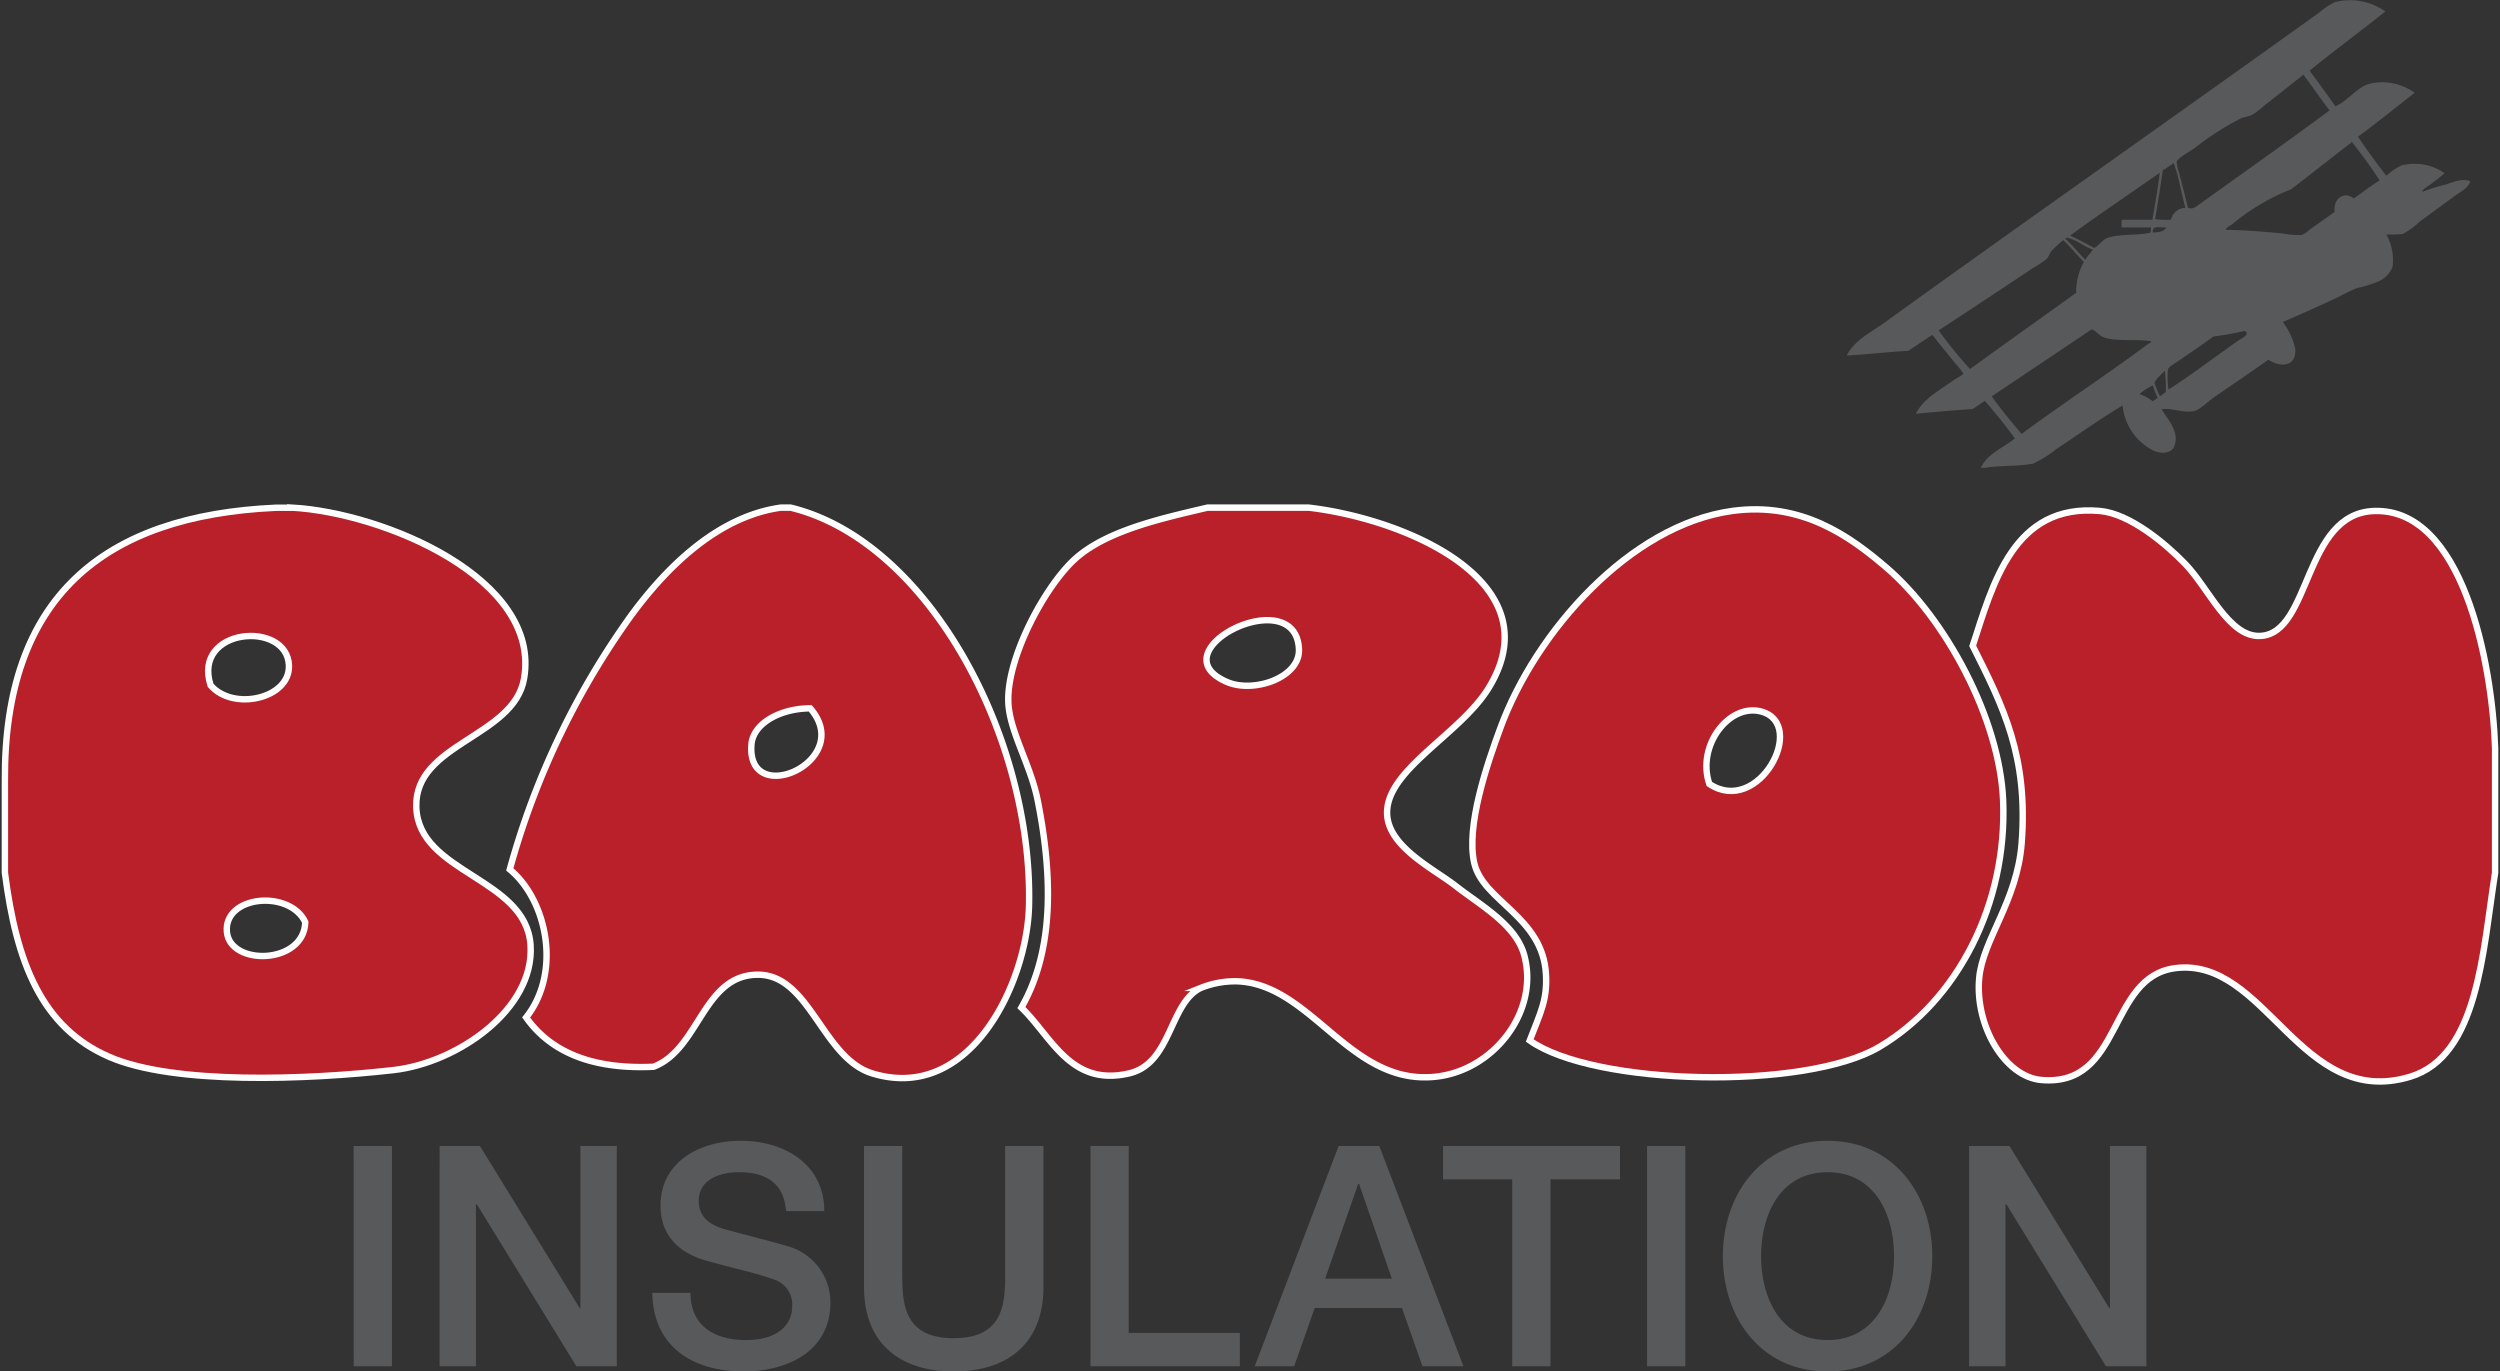 <svg xmlns="http://www.w3.org/2000/svg" xmlns:xlink="http://www.w3.org/1999/xlink" width="195.047" height="107" viewBox="0 0 195.047 107">
  <rect x="0" y="0" width="195.047" height="107" fill="#333333" stroke="none"/>
  <defs>
    <clipPath id="clip-path">
      <rect id="Rectangle_405" data-name="Rectangle 405" width="195.047" height="107" fill="none"/>
    </clipPath>
  </defs>
  <g id="Group_937" data-name="Group 937" clip-path="url(#clip-path)">
    <path id="Path_1" data-name="Path 1" d="M144.082,75.8h2.839V63.165h.072L154.76,75.8h3.15V58.616H155.07V71.274h-.047l-7.791-12.658h-3.15ZM133.038,58.208c-5.089,0-8.168,4.112-8.168,9,0,4.934,3.08,9,8.168,9s8.168-4.063,8.168-9c0-4.887-3.078-9-8.168-9m0,2.451c3.656,0,5.185,3.249,5.185,6.548s-1.529,6.546-5.185,6.546-5.185-3.249-5.185-6.546,1.529-6.548,5.185-6.548M118.955,75.8h2.983V58.616h-2.983ZM103.037,61.213h5.4V75.8h2.983V61.213h5.422v-2.6h-13.8Zm-6.621.364h.072l2.557,7.387H93.837ZM88.343,75.8h3.081l1.6-4.547h6.807l1.6,4.547h3.2L98.065,58.616H94.889Zm-12.814,0H87.184V73.2H78.513V58.616H75.529ZM57.863,69.613c0,4.4,2.792,6.59,7,6.59s7-2.187,7-6.59v-11H68.875V68.627c0,2.31-.144,4.982-4.015,4.982s-4.014-2.671-4.014-4.982V58.616H57.863Zm-16.52.457c.072,4.258,3.222,6.133,7.118,6.133,3.369,0,6.781-1.537,6.781-5.387a4.554,4.554,0,0,0-3.317-4.381c-.885-.265-4.661-1.251-4.924-1.324-1.219-.361-2.031-.986-2.031-2.214,0-1.732,1.745-2.239,3.13-2.239,2.08,0,3.514.818,3.68,3.034h2.983c0-3.586-3.008-5.485-6.544-5.485-3.083,0-6.232,1.586-6.232,5.051,0,1.781.835,3.587,3.771,4.358,2.367.65,3.872.962,5.09,1.419a2.042,2.042,0,0,1,1.41,2.119c0,1.275-.979,2.6-3.607,2.6-2.39,0-4.326-1.058-4.326-3.682ZM24.746,75.8h2.839V63.165h.072L35.423,75.8h3.15V58.616H35.734V71.274h-.047L27.9,58.616h-3.15Zm-6.7,0h2.983V58.616H18.044Z" transform="translate(9.547 30.796)" fill="#58595b"/>
    <path id="Path_2" data-name="Path 2" d="M141.412,54.312V44.563c-.234-6.722-2.557-18.694-9.425-18.476-5.577.174-4.9,9.59-8.916,9.749-2.434.1-4-3.729-5.859-5.644-1.557-1.609-4.323-3.9-6.624-4.106-6.762-.61-8.364,5.723-9.934,10.522,2.416,4.8,4.336,8.644,3.82,15.395-.349,4.534-3.04,7.544-3.312,10.52-.343,3.748,2.011,7.71,4.841,7.956,6.4.557,5.136-8.035,10.445-8.723,7.073-.92,9.757,11.072,18.343,8.468,5.314-1.613,5.656-9.789,6.622-15.912" transform="translate(53.253 13.78)" fill="#ba202a"/>
    <path id="Path_3" data-name="Path 3" d="M141.412,54.312V44.563c-.234-6.722-2.557-18.694-9.425-18.476-5.577.174-4.9,9.59-8.916,9.749-2.434.1-4-3.729-5.859-5.644-1.557-1.609-4.323-3.9-6.624-4.106-6.762-.61-8.364,5.723-9.934,10.522,2.416,4.8,4.336,8.644,3.82,15.395-.349,4.534-3.04,7.544-3.312,10.52-.343,3.748,2.011,7.71,4.841,7.956,6.4.557,5.136-8.035,10.445-8.723,7.073-.92,9.757,11.072,18.343,8.468C140.1,68.611,140.446,60.435,141.412,54.312Z" transform="translate(53.253 13.78)" fill="none" stroke="#fff" stroke-miterlimit="10" stroke-width="0.5"/>
    <path id="Path_4" data-name="Path 4" d="M44.864,44.381c.128-1.635,2.222-2.81,4.587-2.823,3.567,4.106-4.983,7.893-4.587,2.823M47.923,25.9h-.765c-5.13.714-9.165,4.974-11.72,8.47a62.16,62.16,0,0,0-9.427,19.757c2.937,2.433,4.046,8.061,1.274,11.549,1.913,2.691,5.132,4.069,9.937,3.847,3.6-1.359,3.844-7.182,8.151-7.182,4.058,0,5.02,6.5,8.918,7.7,7.627,2.335,12.086-7.051,12.23-13.087C66.83,43.9,58.73,28.534,47.923,25.9" transform="translate(13.762 13.705)" fill="#ba202a"/>
    <path id="Path_5" data-name="Path 5" d="M44.864,44.381c.128-1.635,2.222-2.81,4.587-2.823C53.019,45.664,44.468,49.452,44.864,44.381ZM47.923,25.9h-.765c-5.13.714-9.165,4.974-11.72,8.47a62.16,62.16,0,0,0-9.427,19.757c2.937,2.433,4.046,8.061,1.274,11.549,1.913,2.691,5.132,4.069,9.937,3.847,3.6-1.359,3.844-7.182,8.151-7.182,4.058,0,5.02,6.5,8.918,7.7,7.627,2.335,12.086-7.051,12.23-13.087C66.83,43.9,58.73,28.534,47.923,25.9Z" transform="translate(13.762 13.705)" fill="none" stroke="#fff" stroke-miterlimit="10" stroke-width="0.5"/>
    <path id="Path_6" data-name="Path 6" d="M74.123,36.941c.1,2.216-3.517,3.46-5.606,2.564-5.635-2.414,5.369-7.905,5.606-2.564M74.886,25.9h-7.9c-3.488.826-7.982,1.787-10.444,4.107-2.3,2.173-5.2,7.575-5.095,11.034.069,2.274,1.737,4.895,2.294,7.7,1.213,6.1,1.231,11.815-1.274,16.165,2.385,2.294,3.823,6.2,8.407,5.133,3.323-.774,3.13-5.512,5.6-6.671a7.238,7.238,0,0,1,2.8-.514c5.855.194,8.817,8.187,15.541,7.442,4.526-.5,8.09-5.113,6.878-9.5-.654-2.361-3.4-3.864-5.35-5.388C84.64,54.079,81.065,52.358,81,49.77c-.087-3.408,5.676-6.176,7.895-9.752C94.036,31.737,82.538,26.8,74.886,25.9" transform="translate(27.219 13.705)" fill="#ba202a"/>
    <path id="Path_7" data-name="Path 7" d="M74.123,36.941c.1,2.216-3.517,3.46-5.606,2.564C62.883,37.091,73.886,31.6,74.123,36.941ZM74.886,25.9h-7.9c-3.488.826-7.982,1.787-10.444,4.107-2.3,2.173-5.2,7.575-5.095,11.034.069,2.274,1.737,4.895,2.294,7.7,1.213,6.1,1.231,11.815-1.274,16.165,2.385,2.294,3.823,6.2,8.407,5.133,3.323-.774,3.13-5.512,5.6-6.671a7.238,7.238,0,0,1,2.8-.514c5.855.194,8.817,8.187,15.541,7.442,4.526-.5,8.09-5.113,6.878-9.5-.654-2.361-3.4-3.864-5.35-5.388C84.64,54.079,81.065,52.358,81,49.77c-.087-3.408,5.676-6.176,7.895-9.752C94.036,31.737,82.538,26.8,74.886,25.9Z" transform="translate(27.219 13.705)" fill="none" stroke="#fff" stroke-miterlimit="10" stroke-width="0.5"/>
    <path id="Path_8" data-name="Path 8" d="M22.411,38.222c.083,2.583-4.361,3.584-6.113,1.538-1.453-4.518,6-5.087,6.113-1.538M17.57,59.008c-.266-2.852,4.887-3.341,6.115-.772-.09,3.324-5.864,3.445-6.115.772m5.1-33.1H21.391C7.906,26.519.165,32.918.25,47.2v7.184c.9,7.038,2.875,12.084,8.15,14.37,5.043,2.187,15.416,1.787,22.162,1.028,5.018-.566,11.026-4.758,10.7-9.751-.346-5.28-8.763-5.58-8.916-10.778-.148-4.974,7.609-5.434,8.408-10.008C42.119,31.425,29.764,26.3,22.666,25.9" transform="translate(0.132 13.705)" fill="#ba202a"/>
    <path id="Path_9" data-name="Path 9" d="M22.411,38.222c.083,2.583-4.361,3.584-6.113,1.538C14.845,35.242,22.3,34.673,22.411,38.222ZM17.57,59.008c-.266-2.852,4.887-3.341,6.115-.772C23.595,61.56,17.821,61.681,17.57,59.008Zm5.1-33.1H21.391C7.906,26.519.165,32.918.25,47.2v7.184c.9,7.038,2.875,12.084,8.15,14.37,5.043,2.187,15.416,1.787,22.162,1.028,5.018-.566,11.026-4.758,10.7-9.751-.346-5.28-8.763-5.58-8.916-10.778-.148-4.974,7.609-5.434,8.408-10.008C42.119,31.425,29.764,26.3,22.666,25.9Z" transform="translate(0.132 13.705)" fill="none" stroke="#fff" stroke-miterlimit="10" stroke-width="0.5"/>
    <path id="Path_10" data-name="Path 10" d="M97.686,41.769c3.6,1-.219,8.2-4.073,5.644-1.018-3,1.567-6.34,4.073-5.644M79.6,67.429c4.991,3.547,21.5,3.908,27.257.512,6.132-3.618,10.009-11.171,9.677-19.245-.263-6.33-4.46-14.207-9.168-18.219-2.813-2.4-6.57-5.107-11.974-4.362-7.965,1.1-15.327,9.422-18.083,16.936-1.035,2.809-2.688,7.63-2.04,10.52.673,3.008,5.381,4.19,5.6,8.726.1,1.968-.42,2.917-1.274,5.132" transform="translate(39.747 13.75)" fill="#ba202a"/>
    <path id="Path_11" data-name="Path 11" d="M97.686,41.769c3.6,1-.219,8.2-4.073,5.644C92.595,44.417,95.18,41.073,97.686,41.769ZM79.6,67.429c4.991,3.547,21.5,3.908,27.257.512,6.132-3.618,10.009-11.171,9.677-19.245-.263-6.33-4.46-14.207-9.168-18.219-2.813-2.4-6.57-5.107-11.974-4.362-7.965,1.1-15.327,9.422-18.083,16.936-1.035,2.809-2.688,7.63-2.04,10.52.673,3.008,5.381,4.19,5.6,8.726C80.972,64.266,80.455,65.215,79.6,67.429Z" transform="translate(39.747 13.75)" fill="none" stroke="#fff" stroke-miterlimit="10" stroke-width="0.5"/>
    <path id="Path_12" data-name="Path 12" d="M118.11,30.072a4.014,4.014,0,0,0-1.046.683,3.207,3.207,0,0,1,1.046.563c.086-.141.3-.159.362-.321a5.881,5.881,0,0,1-.362-.925m.121-.2a6.651,6.651,0,0,0,.442,1.046,3.474,3.474,0,0,1,.442-.321,9.916,9.916,0,0,0-.08-1.688c-.26.33-.625.555-.8.963m4.583-3.618c-.737.575-1.81,1.271-2.693,1.89-.248.173-.774.453-.846.683a7.272,7.272,0,0,0,.041,1.567c1.621-1.023,3.645-2.555,5.385-3.778.343-.239,1.024-.509.564-.8a24.371,24.371,0,0,1-2.453.442m-8.482.081c-.434-.138-.633-.523-1-.644-2.6,1.74-5.193,3.489-7.8,5.226.725,1.029,1.531,1.98,2.33,2.936,3.2-2.369,6.719-4.667,9.889-7.035.05-.037.261-.069.2-.2-1.187-.19-2.61.041-3.618-.281m-3.216-7.6a8.185,8.185,0,0,0-.925.846c-.145.177-.216.463-.4.642a8.648,8.648,0,0,1-1.044.685c-2.445,1.628-4.98,3.312-7.356,4.862a30.832,30.832,0,0,0,2.453,3.015c2.743-2,5.525-3.96,8.28-5.95a4.744,4.744,0,0,1,.6-2.411c-.561-.537-1.034-1.162-1.607-1.69m.242-.2c-.046.009-.063.047-.081.081.558.514,1.023,1.121,1.567,1.647.144-.31.411-.5.563-.8-.725-.242-1.321-.821-2.049-.925m6.752-.4c.465-.02.893-.073,1.044-.405-.433.049-1.165-.2-1.044.405m-6.471.239c.662.289,1.268.636,1.888.965.39-.19.6-.642,1.086-.8.945-.317,2.237-.148,3.3-.4a1.505,1.505,0,0,0,.04-.405h-2.292c.026-.188-.052-.48.041-.6h2.37c.182-1.2.451-2.526.564-3.659-2.329,1.641-4.711,3.223-6.994,4.905m8.078-5.668a8.685,8.685,0,0,1-.843.563c-.174,1.3-.4,2.547-.6,3.82a7.481,7.481,0,0,0,1.246.04,1.154,1.154,0,0,1,1.125-.925c-.332-1.141-.512-2.434-.925-3.5m13.91-1.647c0,.052-.072.035-.081.08-1.566,1.194-3.1,2.424-4.664,3.618A16.679,16.679,0,0,0,124.3,17.49c-.206.148-.531.289-.483.442,1.532.02,3,.15,4.422.283a6.486,6.486,0,0,0,1.486.121,2.7,2.7,0,0,0,.644-.442c.7-.5,1.286-.9,1.93-1.367-.154-1.02.737-1.65,1.488-1.044.664-.476,1.312-.966,2.009-1.408-.673-1.055-1.417-2.04-2.17-3.014m-3.739-5.187c0-.023-.006-.046-.041-.04-.89.7-2.044,1.628-3.014,2.373a5.756,5.756,0,0,1-1.006.765c-.31.135-.61.154-.882.278a22.574,22.574,0,0,0-3.619,2.332c-.269.191-1.307.765-1.365,1.046a3.966,3.966,0,0,0,.2.884c.235.936.479,1.82.683,2.693.344.147.555-.021.8-.2,3.425-2.457,6.908-4.913,10.251-7.395-.691-.89-1.327-1.838-2.009-2.736M104.967,36.5h-.281c.523-1.124,1.743-1.554,2.653-2.291-.726-1.031-1.534-1.979-2.332-2.934-.335.2-.636.436-.965.642-1.509.086-2.956.232-4.421.362.57-1.171,1.815-1.809,2.933-2.613.2-.139.752-.436.765-.521a5.428,5.428,0,0,0-.6-.765c-.622-.775-1.234-1.5-1.81-2.251-.645.4-1.257.832-1.888,1.246-1.638.08-3.151.278-4.783.361V27.7c.659-1.2,1.777-1.7,2.934-2.532,11.286-8.132,22.623-16.087,33.926-24.2a6.13,6.13,0,0,1,1.206-.8,4.756,4.756,0,0,1,3.94.725c-1.95,1.563-3.979,3.044-5.91,4.622.677.917,1.353,1.835,2.009,2.774.875-.341,1.676-1.445,2.573-1.729a4.3,4.3,0,0,1,3.618.683c-1.474,1.141-2.91,2.317-4.422,3.417.7,1.052,1.445,2.064,2.211,3.054a4.825,4.825,0,0,1,1.165-.8,4.072,4.072,0,0,1,3.376.6,15.289,15.289,0,0,1-1.407,1.086c-.128.1-.353.248-.321.362a14.56,14.56,0,0,1,1.809-.563c.552-.164,1.318-.541,1.93-.242-.2.549-.761.8-1.206,1.125-.933.677-1.716,1.257-2.693,1.969a6.352,6.352,0,0,1-1.367,1,8.234,8.234,0,0,1-1.286.04,4.129,4.129,0,0,1,.482,2.534,2.071,2.071,0,0,1-1.086,1.125,9.675,9.675,0,0,1-1.688.523,13.335,13.335,0,0,0-1.407.683c-1.413.658-3.055,1.4-4.381,1.968a5.262,5.262,0,0,1,.965,2.05c.145,1.514-1.22,1.485-2.09.887-1.37.985-2.895,2-4.341,3.012-.417.292-1.05.928-1.489,1.006-.855.151-1.563-.243-2.491-.162.306.645,1.488,1.735.965,2.934-.226.52-.95.58-1.567.323a4.419,4.419,0,0,1-2.453-3.538c-1.714,1.031-3.43,2.243-5.185,3.416a9.047,9.047,0,0,1-1.809,1.127,12.673,12.673,0,0,1-1.89.161c-.616.052-1.235.05-1.888.161" transform="translate(49.857 0)" fill="#58595b"/>
  </g>
</svg>
